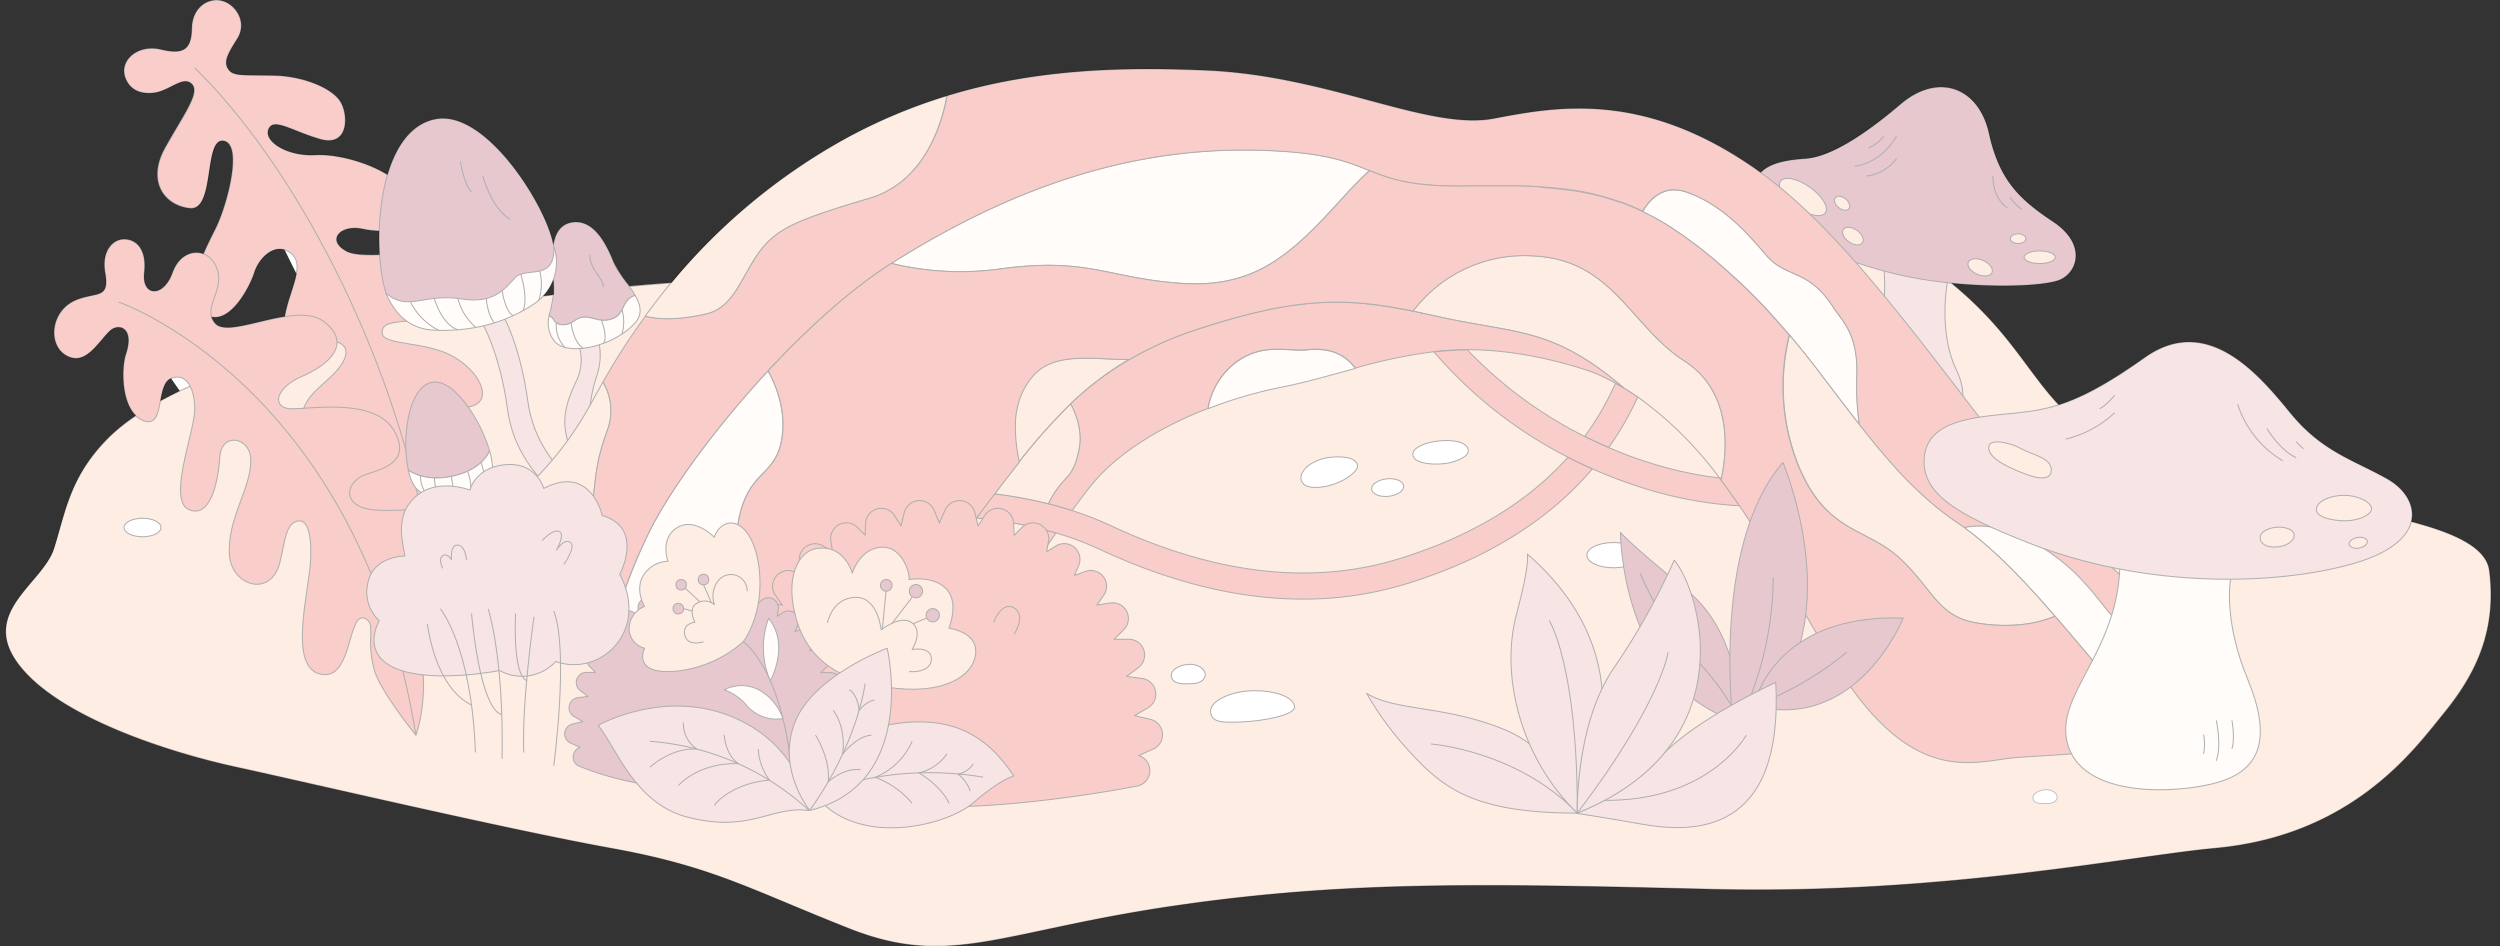 <svg id="圖層_1" data-name="圖層 1" xmlns="http://www.w3.org/2000/svg" viewBox="0 0 572.17 216.53"><rect x="0" y="0" width="572.17" height="216.53" fill="#333333" stroke="none"/><defs><style>.cls-1,.cls-10,.cls-4{fill:#fff;}.cls-2{opacity:0.32;}.cls-3{fill:#fbc6a6;}.cls-10,.cls-3,.cls-4,.cls-5,.cls-6,.cls-7,.cls-8,.cls-9{stroke:#000;stroke-linejoin:round;}.cls-3,.cls-4,.cls-5,.cls-6,.cls-7,.cls-8,.cls-9{stroke-width:0.23px;}.cls-5{fill:#e5aeae;}.cls-6{fill:#b25269;}.cls-7{fill:#fff6eb;}.cls-8{fill:none;}.cls-9{fill:#ea6157;}.cls-10{stroke-width:0.16px;}</style></defs><title>03</title><path class="cls-1" d="M569.73,130.57c-.68-5.22-7.78-8.54-17.86-11.18.93-3.78-1.5-7.52-5.44-9.76-7.66-4.35-14.91-6.18-22.18-15.06s-19.06-23-33.48-12.69C482.13,88,476.34,91,471.19,92.66c-7.4-7.91-11.47-17.13-24.56-27.86,11.37,1.13,22.18.55,25.08-.88,4-2,5.61-8.24-1.83-13.19s-12.27-9.31-14.63-20.09S443.54,16.54,435,23.82s-16.18,12.06-21.66,12.47c-3.75.27-8,.77-10.37,3.2-26.16-18.84-46.32-15.2-61-12.38-15,2.87-37.42-9.73-65.65-11-20.23-.9-39.9-.19-59.52,5.8a123.57,123.57,0,0,0-23.29,9.79,137.79,137.79,0,0,0-39.79,33q-4.86.34-9.65.78A28.35,28.35,0,0,1,140.44,60c-1.84-4.64-4.72-9.81-9.45-9.12-2.76.41-3.92,2.56-4.35,5.23-1.31-8.38-15.19-31-26.87-28.87C94.09,28.29,90.61,33.51,88.69,40c-5-3.12-12.15-4.77-16.44-4.52-6.53.38-11.93-3.14-10.8-5.9s5.28.38,11.8,2.26,6.53-5.27,4.77-8.41-8.38-6-15.31-6.15-9.29.25-10.42-1.38-.38-3.27,2-7-.25-7.83-3.39-8.7S44,1.57,43.9,6.46,42,12.57,36.82,11.31s-9.61,2.43-8.15,6.48c1,2.7,3.39,3.87,6.64,3.44,3.52-.46,6.61-4,8.59-2s-1.91,7-6.13,14.59S37.48,47,43.4,47.67s3.15-16.08,7.72-15.43.89,14.68-1.8,20.07c-.89,1.77-1.89,3.76-2.76,5.8-2.49-.94-5.65.29-7.09,4.31-2.08,5.81-7.08,5.43-6.45,0s-1.87-7.7-4.63-7.68c-2.55,0-5.21,2.7-4.33,7.68,1.1,6.14-2,4.32-6.66,6.24-5.83,2.4-6.56,10.2-2.29,12.67s7-2.52,9.86-5.44c2-2.1,5.92-1.06,3.85,5.12-1,2.95-1.13,10.83,2.28,14.1A43.18,43.18,0,0,0,25,100c-9.13,9-10.06,17.46-12.65,25.54s-17.14,14.56-8.09,26.53,34,20.06,49.82,23.5,62.44,14.35,85.78,18.56,31.66,9.38,54.63,18.44,34.29.64,73.76-5.18,70.85-5.17,123.58-3.88,96.15-7.66,115.14-9.38c31.46-2.85,45.64-22.65,52.11-30.56S571.67,145.58,569.73,130.57ZM124.31,67.76A11.55,11.55,0,0,0,126.65,64a26.62,26.62,0,0,1,.1,2.93c0,.18,0,.36-.07.54ZM83.05,52.41a19.76,19.76,0,0,0,3.74.44c-.06,1.88,0,3.71.08,5.45-3.24.09-5.94,0-7.46-.74C74.51,55,77.9,51.28,83.05,52.41Zm-24.86,10c1-3.15,4-6.19,6.94-5.25l2.72,5.5c-.5,2.8-2.1,6.25-2.67,9.79-6.53,1-13.72,4-15.9,1.59a3.74,3.74,0,0,1-.87-1.53C53,73.55,57.16,65.64,58.19,62.42ZM39,86.66l.15-.06,2,2.87c-1.56.75-3,1.51-4.44,2.27C37.11,89.59,37.54,87.37,39,86.66Z"/><g class="cls-2"><path class="cls-3" d="M25,100C44.46,80.85,115.51,63.6,185.38,63.63S379.51,27,423.91,50.19s35.81,40.52,62.3,53.3,81.57,12.07,83.52,27.08-4.21,25.06-10.68,33-20.65,27.71-52.11,30.56c-19,1.72-62.41,10.67-115.14,9.38s-84.12-1.94-123.58,3.88-50.79,14.24-73.76,5.18-31.29-14.24-54.63-18.44S69.91,179,54.05,175.55,13.29,164,4.23,152.05s5.5-18.44,8.09-26.53S15.84,109,25,100Z"/><ellipse class="cls-4" cx="369.28" cy="127.06" rx="6.1" ry="2.89"/><path class="cls-5" d="M132.39,78.73a11.11,11.11,0,0,1-.59,8.7c-2.28,4.9-3.72,9.21-1.19,15.38L135,100a33.63,33.63,0,0,1,1.5-13.71c1.62-4.72.59-8.45,0-9.3Z"/><path class="cls-6" d="M126.78,73.29c.59,1.09,2.67,1.59,4.72.12,3.21-2.3,5.08,1.06,8.94-.57,2.57-1.09,1.95-4.37,4.93-5.22-1.46-2.53-3.94-5.11-4.93-7.62-1.84-4.64-4.72-9.81-9.45-9.12-6.65,1-4,12.06-4.24,16a41,41,0,0,1-1.08,5.38A2.09,2.09,0,0,1,126.78,73.29Z"/><path class="cls-7" d="M145.37,67.62c-3,.85-2.36,4.13-4.93,5.22-3.86,1.63-5.73-1.73-8.94.57-2.05,1.47-4.13,1-4.72-.12a2.09,2.09,0,0,0-1.11-1,6.74,6.74,0,0,0,1.08,5.62c2.71,3.82,13.67,1.52,18.6-4C147.12,71.88,146.62,69.77,145.37,67.62Z"/><path class="cls-8" d="M135,58.34c-.06,3.32,2.89,5,3.12,7.31"/><path class="cls-8" d="M127.33,73.88a7.3,7.3,0,0,0,1.94,5.62"/><path class="cls-8" d="M142.35,70.91a9.77,9.77,0,0,1,0,5.52"/><path class="cls-8" d="M130.71,73.88s.39,4.25,2.75,5.82"/><path class="cls-8" d="M137.65,73.27s1.51,3.82.5,5.28"/><path class="cls-9" d="M28.67,17.79c-1.46-4,2.93-7.73,8.15-6.48s7,0,7.08-4.85,3.87-7.15,7-6.27,5.77,5,3.39,8.7-3.14,5.36-2,7,3.49,1.2,10.42,1.38,13.56,3,15.31,6.15,1.76,10.29-4.77,8.41-10.67-5-11.8-2.26,4.27,6.28,10.8,5.9S91.83,39.1,94.22,46s-6,7.53-11.17,6.4S74.51,55,79.41,57.56s22-2.45,29.8,3.87S108.46,72.28,99.47,73s-12.19.47-12,3.27,9.79,1.8,16,5.19,9.19,9.67,5,11.33-9.79-2.46-11.39,0,11.19,17.24,10.59,20.84-14.88,13-18.93,11S67.9,110,68.3,101s2.2-10,7-14.38,5.26-7.89.8-8.59-11.78,1-11-5.07,5-12.06,1.58-14.92-7.3.7-8.49,4.39-6.48,13.57-11.83,9c-4.7-4-.16-12.9,3-19.13,2.69-5.39,6.36-19.43,1.8-20.07s-1.8,16.12-7.72,15.43-9.84-6.25-5.63-13.81,8.11-12.51,6.13-14.59-5.07,1.5-8.59,2C32.06,21.66,29.65,20.49,28.67,17.79Z"/><path class="cls-8" d="M44.54,15.52C66.61,37,89.47,79.08,97.61,122.85"/><path class="cls-5" d="M129.93,115s-11.83-7.08-13.74-21.14S109.85,73,109.85,73l4.63-2s4.42,6.83,6.33,20.89S134.56,113,134.56,113Z"/><path class="cls-7" d="M88.34,67.14a18.2,18.2,0,0,0,2.4,4.12,11.29,11.29,0,0,0,8.34,4.29c5.22.29,14.81-.19,23.36-6.16A11.32,11.32,0,0,0,126.94,57a6.4,6.4,0,0,0-.2-.62C125.31,52.27,88.34,67.14,88.34,67.14Z"/><path class="cls-8" d="M94,69.19a14.25,14.25,0,0,0,6.44,6.41"/><path class="cls-8" d="M108.92,74.93a12.72,12.72,0,0,1-4.13-6.63"/><path class="cls-8" d="M111.28,68.3s.32,4,1.91,5.58"/><path class="cls-8" d="M119.19,62.73s1.74,5.37.54,8.36"/><path class="cls-8" d="M123.53,62a11.89,11.89,0,0,1-.23,6.72"/><path class="cls-8" d="M114.91,66.49s.65,4.75,2.55,5.76"/><path class="cls-8" d="M99.38,68.3s1.71,6,5.41,7.18"/><path class="cls-6" d="M99.77,27.24c12.46-2.31,27.43,23.65,27,30.35s-6.58,3.41-8.93,6-4.9,6-12.23,4.82c-8.69-1.37-12.06,3-17.23-1.27C85.12,57.45,85.84,29.82,99.77,27.24Z"/><path class="cls-8" d="M110.51,40.23s1.73,7.21,6.27,10"/><path class="cls-8" d="M105.38,37s.71,5,2.48,6.84"/><path class="cls-5" d="M446.38,60.94s-3.54,13.33,1.35,23.68c6.22,13.17-8.4,15.31-16.58,9-6.47-5-2.37-11.41-.67-19.72a42.32,42.32,0,0,0,.29-15.43S443.4,53.59,446.38,60.94Z"/><path class="cls-7" d="M434.89,89.46c1-1.4,3.69,1.3,3.77,2.79s-1.28,1-2.61-.1C435.23,91.47,434.44,90.12,434.89,89.46Z"/><path class="cls-6" d="M401.2,44.27c0-6.71,6.63-7.58,12.11-8S426.4,31.1,435,23.82s17.94-3.9,20.28,6.82,7.18,15.14,14.63,20.09,5.86,11.2,1.83,13.19-23.48,2.34-38.34-1.32S401.2,51,401.2,44.27Z"/><path class="cls-8" d="M434.05,31.18s-3,5.91-9.58,6.9"/><path class="cls-8" d="M434.05,36.29a10,10,0,0,1-6.87,4"/><path class="cls-8" d="M431.15,31.18a9.35,9.35,0,0,1-3.53,2.7"/><path class="cls-8" d="M456.11,40.29s-.25,4.87,3.36,7.34"/><path class="cls-8" d="M460,45.13a10.57,10.57,0,0,0,2.74,2.77"/><ellipse class="cls-3" cx="466.82" cy="58.87" rx="3.57" ry="1.45"/><ellipse class="cls-3" cx="453.19" cy="61.19" rx="1.72" ry="2.96" transform="translate(214.12 451.02) rotate(-66.17)"/><ellipse class="cls-3" cx="461.88" cy="54.62" rx="1.78" ry="1.11"/><ellipse class="cls-3" cx="412.64" cy="45.09" rx="2.75" ry="6.29" transform="translate(137.98 356.33) rotate(-54.81)"/><ellipse class="cls-3" cx="424.08" cy="54.04" rx="1.61" ry="2.66" transform="translate(135.51 369.47) rotate(-54.81)"/><ellipse class="cls-3" cx="421.6" cy="46.52" rx="1.28" ry="2" transform="translate(119.86 344.62) rotate(-50.95)"/><path class="cls-3" d="M418.71,88.31c1.75,2.29,3.47,4.56,5.2,6.8C422.18,92.87,420.46,90.59,418.71,88.31Z"/><path class="cls-3" d="M376,48.47l-1.42-.65,1.42.65Z"/><path class="cls-3" d="M408.86,75.93l.63.74h0Z"/><path class="cls-3" d="M409.49,76.67h0l.09.1Z"/><path class="cls-7" d="M229.35,61.5c19.73-2.61,24.27,2.23,41,3.35s24.91-6.33,36.08-18.62c2.89-3.18,5.21-5.51,7-7.22-5.34-2.14-10.87-4.5-27.53-4.69C253.54,34,226.37,46.23,204.4,60l-.43.28A67.07,67.07,0,0,0,229.35,61.5Z"/><path class="cls-9" d="M228.75,126.45c-2.89,2.71-7.3,5.56-13.9,2.68a230.85,230.85,0,0,1-36,32.48c8.48,2.91,16.74,3.86,24.4,0,16.44-8.22,29-26.15,38.48-39.66-1.88-.56-3.73-1-5.51-1.43C233.72,123.14,231.09,124.26,228.75,126.45Z"/><path class="cls-3" d="M228.75,126.45c2.34-2.19,5-3.31,7.51-5.9a90.6,90.6,0,0,0-12.9-2l-1.91,2.51c-2.11,2.76-4.33,5.44-6.6,8C221.45,132,225.86,129.16,228.75,126.45Z"/><path class="cls-9" d="M320.32,127.85c-19.92,6.18-42.15,3.66-66-7.5a79,79,0,0,0-8.88-3.48c-1.86-.6-3.69-1.12-5.47-1.57A95.51,95.51,0,0,0,227.59,113c-1.37,1.79-2.77,3.65-4.23,5.57a90.6,90.6,0,0,1,12.9,2c1.78.4,3.63.87,5.51,1.43a72,72,0,0,1,10,3.76c16.21,7.56,31.76,11.36,46.46,11.36a80.14,80.14,0,0,0,23.87-3.57c18.16-5.64,32.3-14.43,42.33-26.23q-2.91-1.29-5.58-2.67C349.58,115,336.71,122.77,320.32,127.85Z"/><path class="cls-9" d="M371.6,88.77c-.61-.36-1.23-.72-1.86-1.06a65.11,65.11,0,0,1-7.06,12.18q2.64,1.32,5.49,2.55a70.86,70.86,0,0,0,6.66-11.59C373.78,90.13,372.7,89.43,371.6,88.77Z"/><polygon class="cls-3" points="425.59 97.27 425.59 97.27 425.59 97.27 425.59 97.27"/><path class="cls-7" d="M376.3,48.62l1.21.61.57.3L379,50l.61.34.93.54.58.34,1.13.71.36.23c.49.31,1,.63,1.47,1l.51.34,1,.71.59.42,1,.72.57.43,1.09.83.46.36c.51.4,1,.81,1.54,1.24l.37.3,1.22,1L393,60l1.08.93.59.51,1.13,1,.53.47c.55.5,1.11,1,1.67,1.54s1.3,1.22,1.94,1.83l.63.62,1.25,1.25.73.75,1.1,1.15.75.81,1,1.11.75.84,1,1.11c.24.29.49.57.74.85l1,1.13.63.74h0l.09.1.95,1.15.69.83,1,1.23.62.76,1.51,1.91.89,1.14.64.82,1,1.35.45.59,1.28,1.66.07.1c1.75,2.28,3.47,4.56,5.2,6.8l.13.16,1.55,2h0a61.65,61.65,0,0,1-.58-11c.34-9.8-3.23-12.52-5.45-16-5.72-8.84-10.7-6.46-15.28-11.82s-10.15-11.6-18.23-14.43c-5.32-1.86-8.5,1.71-10.05,4.36h0Z"/><polygon class="cls-3" points="425.59 97.27 425.59 97.27 425.59 97.26 425.59 97.27"/><path class="cls-3" d="M129.34,138.73c-1.51-8.66,5.85-18.62,6.5-25.11s1.08-9.31,3.25-15.37A12.73,12.73,0,0,0,138,87.43c-.68,1.19-1.33,2.38-2,3.56-11.23,21.21-22.49,23-26.2,36.18-2.16,7.7.37,12.92,19,15.39A6.28,6.28,0,0,0,129.34,138.73Z"/><path class="cls-7" d="M165.5,150.43c6.71-13.43,1.3-21.22,3.68-32.05s8.23-9.31,9.71-17.75S175.8,85,175.76,84.89c-12.3,13.26-22.88,27.84-27.57,37.66-5.11,10.67-7,18-7.75,22,7.11,2.14,14.51,6,21.95,9.7A10.82,10.82,0,0,0,165.5,150.43Z"/><path class="cls-9" d="M480.38,127.17c-21.83-19.34-49.28-66.74-76.1-86.71S356.87,24.25,341.9,27.11s-37.42-9.73-65.65-11c-20.23-.9-39.9-.19-59.52,5.8-1,5.84-4.81,19.59-17.67,23.41-16.48,4.9-21.38,6.91-25.39,12.48s-5.72,12.55-12,14c-7.43,1.71-11.84,1.1-13.93.52A154.12,154.12,0,0,0,138,87.43a12.73,12.73,0,0,1,1.08,10.82c-2.17,6.06-2.6,8.87-3.25,15.37s-8,16.45-6.5,25.11a6.28,6.28,0,0,1-.46,3.83c1.27.17,2.62.33,4,.47a37,37,0,0,1,6,1.13c.51.14,1,.27,1.54.43.72-4,2.64-11.37,7.75-22,4.69-9.82,15.27-24.4,27.57-37.66,9-9.71,19-18.72,28.21-24.6l.43-.28c22-13.78,49.14-26.06,81.53-25.69,16.66.19,22.19,2.55,27.53,4.69,5.05,2,9.93,3.86,23.85,3.5l2.38,0h.41c.75,0,1.49,0,2.21,0h.43c.74,0,1.47,0,2.18,0h.14l2,0h.36l2,.07.42,0,1.94.1.23,0,1.77.13.32,0,1.79.17.4.05c.58.06,1.17.13,1.74.21l.29,0,1.58.23.27,0,1.64.29.38.07,1.58.33.32.07,1.47.35.2.05c.52.13,1,.27,1.54.42l.36.1,1.47.45.34.11,1.4.49.16,0,1.44.55.35.14c.47.19.93.38,1.39.59l.35.15,1.42.65c1.55-2.65,4.73-6.22,10.05-4.36,8.08,2.83,13.66,9.07,18.23,14.43s9.56,3,15.28,11.82c2.22,3.43,5.79,6.15,5.45,16a61.65,61.65,0,0,0,.58,11h0l.86,1.08.5.63.76,1,.6.74.73.89.64.78.71.84.69.81.69.8.74.85.66.74.88,1,.54.6c.47.5.94,1,1.42,1.49l.49.5,1,1,.6.58.92.88.64.6.91.83.67.59.93.8.67.56,1,.81.64.51,1.12.85.56.42c.57.41,1.15.82,1.73,1.21s1.1.77,1.65,1.17c3.12-.64,8.23-.69,14.78,2.79,11.21,6,14.89,12.79,20.15,18.75,4.57,5.18,7.68,15.53,4.38,20.21a89,89,0,0,0,7.38,7.17c1.85-.39,3.66-.83,5.37-1.32C514.69,164.6,502.22,146.51,480.38,127.17Z"/><path class="cls-3" d="M161.64,71.83c6.31-1.45,8-8.44,12-14s8.91-7.58,25.39-12.48c12.86-3.82,16.63-17.57,17.67-23.41a123.57,123.57,0,0,0-23.29,9.79,140.08,140.08,0,0,0-45.73,40.62C149.8,72.93,154.21,73.54,161.64,71.83Z"/><path class="cls-7" d="M310.21,84.31c-3-4-7-4.62-11.12-4.22-4.56.45-10.11-1.76-16.4,3a16.75,16.75,0,0,0-6.22,10.46A99.77,99.77,0,0,1,293,88.67C298.79,87.55,304.42,85.88,310.21,84.31Z"/><path class="cls-3" d="M245,92.46a71.11,71.11,0,0,1,13.35-10.18c-1.75,0-3.71-.09-5.85-.2-9.79-.53-15,.4-18.52,7.51a18.33,18.33,0,0,0-1.7,7.92,35.92,35.92,0,0,0,.92,8.23A132.16,132.16,0,0,1,245,92.46Z"/><path class="cls-3" d="M393.89,109.85c0-.13.06-.28.09-.42l-.45-.05Z"/><path class="cls-3" d="M325.51,71.69l3.66.79.35.08c17.34,3.81,25.13,2.42,40.37,14.79l1.71,1.42h0c1.1.66,2.18,1.36,3.23,2.08a84.67,84.67,0,0,1,18.7,18.53l.45.05c1.52-7,2.23-20-8.49-26.86-12.2-7.85-16.35-23-34.21-24a31.9,31.9,0,0,0-27.92,12.63l2.15.46Z"/><path class="cls-9" d="M246.91,103c-1.53,7.22-3.48,5.27-7,12.27h0c1.78.45,3.61,1,5.47,1.57,1.57-2.18,3.05-4.17,4.43-5.86,6.36-7.77,16.59-13.6,26.65-17.5a16.75,16.75,0,0,1,6.22-10.46c6.29-4.72,11.84-2.51,16.4-3,4.07-.4,8.08.19,11.12,4.22a119.17,119.17,0,0,1,18-3.75q3.17-.36,6.48-.45h1.17C351.05,80,365,85.38,365,85.38a52.43,52.43,0,0,1,4.76,2.33c.63.34,1.25.7,1.86,1.06h0l-1.71-1.42c-15.24-12.37-23-11-40.37-14.79l-.35-.08-3.66-.79-.13.08.13-.08-2.15-.46c-14.94-3-25.78-3.55-48.9,4a80.38,80.38,0,0,0-16.07,7.1A71.11,71.11,0,0,0,245,92.46C246.4,95.06,247.78,98.94,246.91,103Z"/><path class="cls-3" d="M239.92,115.3c3.51-7,5.46-5,7-12.27.87-4.09-.51-8-1.87-10.57a132.16,132.16,0,0,0-11.8,13.28c-1.84,2.31-3.7,4.74-5.65,7.29a95.51,95.51,0,0,1,12.33,2.27Z"/><polygon class="cls-3" points="325.38 71.77 325.51 71.69 325.51 71.69 325.38 71.77"/><path class="cls-9" d="M393.53,109.38a85,85,0,0,1-16.11-3.5c-3.25-1-6.33-2.19-9.25-3.44q-2.85-1.23-5.49-2.55A97.16,97.16,0,0,1,335.86,80.1h-1.17q-3.31.09-6.48.45a100.15,100.15,0,0,0,30.62,24.07q2.67,1.38,5.58,2.67a111.51,111.51,0,0,0,11.21,4.25,89.68,89.68,0,0,0,22.51,4.22c-1.37-2-2.78-4-4.24-5.92Z"/><path class="cls-7" d="M470.34,141.05c6.46,7.44,12.63,15.15,18.5,21.44,3.3-4.68.19-15-4.38-20.21-5.26-6-8.94-12.79-20.15-18.75-6.55-3.48-11.66-3.43-14.78-2.79C456.77,126,463.71,133.39,470.34,141.05Z"/><path class="cls-3" d="M449.53,120.74q-.82-.6-1.65-1.17c-.58-.39-1.16-.8-1.73-1.21l-.56-.42-1.12-.85-.64-.51-1-.81-.67-.56-.93-.8-.67-.59-.91-.83-.64-.6-.92-.88-.6-.58-1-1-.49-.5c-.48-.49-.95-1-1.42-1.49l-.54-.6-.88-1-.66-.74-.74-.85-.69-.8-.69-.81-.71-.84-.64-.78-.73-.89-.6-.74L427,99l-.5-.63-.86-1.08h0l-1.55-2-.13-.16c-1.73-2.24-3.45-4.51-5.2-6.8l-.07-.1-1.28-1.66-.45-.59-1-1.35-.64-.82-.89-1.14-1.51-1.91-.62-.76-1-1.23-.69-.83-.95-1.15-.09-.1a48.78,48.78,0,0,0,2.14,30.08c.36.85.72,1.63,1.09,2.38a30.42,30.42,0,0,0,3.39,5.46C422,122,428.94,122.22,435,128c7.73,7.32,8.54,13.22,17.7,14.64a37.68,37.68,0,0,0,10.32.27,28.15,28.15,0,0,0,7.3-1.85C463.71,133.39,456.77,126,449.53,120.74Z"/><path class="cls-9" d="M488.84,162.49c-5.87-6.29-12-14-18.5-21.44a28.15,28.15,0,0,1-7.3,1.85,37.68,37.68,0,0,1-10.32-.27c-9.16-1.42-10-7.32-17.7-14.64-6.08-5.77-13-6-18.91-13.4a30.42,30.42,0,0,1-3.39-5.46c-.37-.75-.73-1.53-1.09-2.38a48.78,48.78,0,0,1-2.14-30.08l-.63-.74-1-1.13c-.25-.28-.5-.56-.74-.85l-1-1.11-.75-.84-1-1.11-.75-.81-1.1-1.15-.73-.75-1.25-1.25-.63-.62c-.64-.61-1.28-1.23-1.94-1.83s-1.12-1-1.67-1.54l-.53-.47-1.13-1-.59-.51L393,60l-.56-.48-1.22-1-.37-.3c-.52-.43-1-.84-1.54-1.24l-.46-.36-1.09-.83-.57-.43-1-.72-.59-.42-1-.71-.51-.34c-.49-.34-1-.66-1.47-1l-.36-.23-1.13-.71-.58-.34-.93-.54L379,50l-.94-.51-.57-.3-1.21-.61-.3-.15-1.42-.65-.35-.15c-.46-.21-.92-.4-1.39-.59l-.35-.14-1.44-.55-.16,0-1.4-.49-.34-.11-1.47-.45-.36-.1c-.51-.15-1-.29-1.54-.42l-.2-.05-1.47-.35-.32-.07L362.21,44l-.38-.07-1.64-.29-.27,0-1.58-.23-.29,0c-.57-.08-1.16-.15-1.74-.21l-.4-.05-1.79-.17-.32,0L352,42.71l-.23,0-1.94-.1-.42,0-2-.07h-.36l-2,0h-.14c-.71,0-1.44,0-2.18,0h-.43c-.72,0-1.46,0-2.21,0h-.41l-2.38,0c-13.92.36-18.8-1.47-23.85-3.5-1.84,1.71-4.16,4-7,7.22C295.24,58.52,287.05,66,270.33,64.85s-21.25-6-41-3.35A67.07,67.07,0,0,1,204,60.29c-9.25,5.88-19.19,14.89-28.21,24.6,0,.06,4.61,7.33,3.13,15.74s-7.33,6.93-9.71,17.75,3,18.62-3.68,32.05a10.82,10.82,0,0,1-3.11,3.86,140.06,140.06,0,0,0,16.5,7.32,230.85,230.85,0,0,0,36-32.48c2.27-2.58,4.49-5.26,6.6-8l1.91-2.51c1.46-1.92,2.86-3.78,4.23-5.57,1.95-2.55,3.81-5,5.65-7.29a35.92,35.92,0,0,1-.92-8.23,18.33,18.33,0,0,1,1.7-7.92c3.55-7.11,8.73-8,18.52-7.51,2.14.11,4.1.17,5.85.2a80.38,80.38,0,0,1,16.07-7.1c23.12-7.5,34-7,48.9-4A31.9,31.9,0,0,1,351.28,58.6c17.86,1,22,16.12,34.21,24,10.72,6.89,10,19.83,8.49,26.86,0,.14-.06.29-.09.42,1.46,1.93,2.87,3.91,4.24,5.92,10.35,15.18,18.27,32,26.74,43.21,15.59,20.59,28.07,15,36.8,14.35,7.59-.54,22.24-1.08,34.55-3.67A89,89,0,0,1,488.84,162.49Z"/><path class="cls-9" d="M260.11,179.93a3.6,3.6,0,0,0,.51-7h0L264,171.4a3.6,3.6,0,0,0-.71-6.76l-3.61-.85,3.1-1.84a3.6,3.6,0,0,0-1.38-6.66l-3.57-.46,2.71-2.05a3.6,3.6,0,0,0-2.15-6.47H255l2.2-2.21a3.59,3.59,0,0,0-3.09-6.09l-3.07.46,1.58-2.25a3.6,3.6,0,0,0-4.16-5.45l-2.58.92,1-2.27a3.6,3.6,0,0,0-5.25-4.44l-2.08,1.32.42-2.44a3.6,3.6,0,0,0-6.12-3.12l-1.73,1.78-.14-2.77a3.6,3.6,0,0,0-6.64-1.73l-1.48,2.34-.76-3.06a3.6,3.6,0,0,0-6.81-.53L215,119.68l-1.22-2.91a3.6,3.6,0,0,0-6.81.52l-.75,3.06L204.74,118a3.6,3.6,0,0,0-6.63,1.74L198,122.5l-1.73-1.77a3.6,3.6,0,0,0-6.12,3.12l.42,2.44L188.45,125a3.6,3.6,0,0,0-5.24,4.44l1,2.28-2.57-.93a3.6,3.6,0,0,0-4.16,5.46l1.57,2.24L176,138a3.59,3.59,0,0,0-3.09,6.09l2.2,2.21h-3.4a3.59,3.59,0,0,0-2.16,6.46l2.72,2.06-3.58.46a3.6,3.6,0,0,0-1.38,6.66l3.11,1.84-3.63.85a3.6,3.6,0,0,0-.71,6.76L169.4,173h0a3.6,3.6,0,0,0,.51,7A207.32,207.32,0,0,0,215,184.7C236.28,184.7,260.11,179.93,260.11,179.93Z"/><path class="cls-8" d="M227.4,142.43s1.88-5,4.71-3.28,0,6,0,6"/><path class="cls-6" d="M162.14,180.79c17.15,0,29.06-5.2,29.06-5.2a2.32,2.32,0,0,0,.33-4.48h0l2.16-1a2.31,2.31,0,0,0-.45-4.35l-2.33-.55,2-1.18a2.32,2.32,0,0,0-.89-4.3l-2.3-.29,1.75-1.33a2.31,2.31,0,0,0-1.39-4.16h-2.19l1.42-1.42a2.32,2.32,0,0,0-2-3.93l-2,.3,1-1.45a2.32,2.32,0,0,0-2.68-3.51l-1.66.59.62-1.46a2.32,2.32,0,0,0-3.38-2.87l-1.34.86.27-1.57a2.33,2.33,0,0,0-3.95-2l-1.11,1.15-.1-1.78a2.31,2.31,0,0,0-4.27-1.12l-1,1.51-.48-2a2.32,2.32,0,0,0-4.39-.34l-.79,1.88-.78-1.88a2.32,2.32,0,0,0-4.39.34l-.49,2-1-1.51a2.32,2.32,0,0,0-4.27,1.11l-.09,1.79L150,137.44a2.32,2.32,0,0,0-3.94,2l.27,1.57-1.34-.86a2.32,2.32,0,0,0-3.38,2.86l.62,1.47-1.66-.6a2.32,2.32,0,0,0-2.68,3.52l1,1.45-2-.31a2.32,2.32,0,0,0-2,3.93l1.41,1.42H134.2a2.32,2.32,0,0,0-1.39,4.17l1.75,1.32-2.3.3a2.32,2.32,0,0,0-.89,4.29l2,1.19-2.33.55a2.31,2.31,0,0,0-.46,4.35l2.17,1h0a2.32,2.32,0,0,0,.33,4.48S144.87,180.79,162.14,180.79Z"/><path class="cls-3" d="M147.53,148.36s-3,5.88,6.56,5.31a27.4,27.4,0,0,0,16-6.78s5-6.34,3.6-17.16-7.93-12.56-10.24-6.78c0,0-4.18-4.37-8.08-2.4s-3,6.5-2.5,7.91a6.89,6.89,0,0,0-5.82,3.57c-1.67,3.26.45,6.78.45,6.78a5.5,5.5,0,0,0-3.52,4.91A4.66,4.66,0,0,0,147.53,148.36Z"/><circle class="cls-6" cx="155.9" cy="133.84" r="1.2"/><circle class="cls-6" cx="161.01" cy="132.64" r="1.2"/><circle class="cls-6" cx="155.24" cy="139.3" r="1.21"/><line class="cls-3" x1="156.45" y1="139.3" x2="162.39" y2="140.95"/><line class="cls-3" x1="161.01" y1="133.84" x2="163.79" y2="140.12"/><line class="cls-3" x1="156.81" y1="134.6" x2="163.14" y2="140.51"/><path class="cls-8" d="M170.12,146.89s10.52,6.82,11.61,37.49"/><path class="cls-7" d="M175.92,141.51a19,19,0,0,0,.38,14.29S180.88,147.72,175.92,141.51Z"/><path class="cls-7" d="M165.75,157.88a11.85,11.85,0,0,1,5.22,3.68,9.08,9.08,0,0,0,8.22,2.91,11.89,11.89,0,0,0-5.53-6.59A8.58,8.58,0,0,0,165.75,157.88Z"/><path class="cls-3" d="M161,146.89s-3.61,1.2-4.26-1.49,2.3-3,2.3-3-1.41-2.61,0-4a3.38,3.38,0,0,1,4.47,0,5.82,5.82,0,0,1,.93-5.57A3.71,3.71,0,0,1,171,135.3"/><path class="cls-3" d="M186.64,125.58c6.58-1.25,8.42,5.57,8.42,5.57s1.81-5.9,7-5.92c4.28,0,6.16,5.5,6,7.41,0,0,5.32-1,8.39,2,3.23,3.13.72,9.13.72,9.13s5.88.77,6.14,4.92c.31,5.06-5.8,10.15-18.13,8.86s-20.08-6.08-22.9-15.75S182.78,126.31,186.64,125.58Z"/><polyline class="cls-3" points="202.79 135.3 201.77 145.79 211.93 141.51"/><line class="cls-3" x1="208.76" y1="136.7" x2="201.77" y2="145.79"/><circle class="cls-6" cx="202.84" cy="133.97" r="1.33"/><circle class="cls-6" cx="213.48" cy="140.81" r="1.52"/><circle class="cls-6" cx="209.63" cy="135.3" r="1.52"/><path class="cls-3" d="M189.36,142.56s1.11-5.69,6.36-5.85,5.95,7.45,5.95,7.45,4.5-3.61,7.09-1.6,0,6.09,0,6.09,3.93-.74,4.35,1.71-2.11,3.57-5.07,3.35"/><path class="cls-4" d="M277.1,163.27c-.68-2.72,4.66-5.21,10-5.19s8.92,1.6,9.18,3.6-7.18,3.33-11.83,3.53S277.63,165.4,277.1,163.27Z"/><path class="cls-6" d="M370.86,121.84s0,35.32,27.27,43.45c0,0,1.06-19.56-12.16-30.28S370.86,121.84,370.86,121.84Z"/><path class="cls-8" d="M375.38,131.15C383,149.29,392,151.5,398.13,165.29"/><path class="cls-4" d="M268.1,154.9c-.47-2.17,4.06-3.7,6.41-2.34s1.35,3.68-1.24,3.87S268.47,156.63,268.1,154.9Z"/><path class="cls-9" d="M15.11,81.33c-4.27-2.47-3.54-10.27,2.29-12.67,4.66-1.92,7.76-.1,6.66-6.24-.88-5,1.78-7.67,4.33-7.68,2.76,0,5.25,2.25,4.63,7.68s4.37,5.81,6.45,0,7.75-5.8,9.81-1.82c2.88,5.56-3.37,9.75,0,13.45s18.66-5.38,25-.34,1,9.76-5.21,12.45-6.89,7.23-2.52,7.39S86,90.83,90.31,98.77c3.73,6.86-2.47,8.47-6.39,9.75-4.78,1.56-5.89,7.06.84,8.07s16.35-2.13,28.89,4c9.65,4.68-.91,14.48-13.59,14.48-10.27,0,.83,15.89-4.87,33.21,0,0-8.24-10.17-9.55-15-1.94-7.09.59-10.72-2.2-11.77C79.5,140,80.72,156,73.32,154.29s-2.65-18.67-2.25-25.83S70,118,67.27,119.59s-2.22,8.79-4.37,11.85c-3.3,4.68-9.87,1.61-10.36-4.18-.73-8.57,5.29-15.92,4.83-22.44-.34-4.86-6.73-5.92-7.07-.2s-2.2,14.16-7.08,12,1.13-17.32,1.32-22.53-2-9.08-5.52-7.4-1.1,12-6.56,9.42C27.66,93.8,27.71,84.31,28.82,81,30.89,74.83,27,73.79,25,75.89,22.14,78.81,19.47,83.84,15.11,81.33Z"/><path class="cls-8" d="M27.19,69.14s55,19,68,99.1"/><path class="cls-6" d="M408.06,105.85s18.29,43.18-11.2,61.84C396.86,167.69,391.1,125.4,408.06,105.85Z"/><path class="cls-8" d="M405.84,132.2a76.68,76.68,0,0,1-9,35.49"/><path class="cls-6" d="M435.59,141.45s-10.45,26.23-34.23,20.07C401.36,161.52,405.55,140.42,435.59,141.45Z"/><path class="cls-8" d="M422.62,149.29a73,73,0,0,1-21.26,12.23"/><path class="cls-6" d="M104.29,108.8c4.8-1.23,6.87-3.7,7.76-5.6C110,96,103.63,86.28,98.67,87.54c-5.36,1.36-6.76,13.15-5.21,20.08C95.27,108.79,98.82,110.2,104.29,108.8Z"/><path class="cls-7" d="M112.05,103.2c-.89,1.9-3,4.37-7.76,5.6-5.47,1.4-9,0-10.83-1.18a10.23,10.23,0,0,0,1.6,3.93c3.61,4.62,18.17,2.17,17.65-4.9A17.45,17.45,0,0,0,112.05,103.2Z"/><path class="cls-8" d="M103.28,109a40,40,0,0,1,.61,4.73"/><path class="cls-8" d="M110.08,105.87a11.73,11.73,0,0,1,.76,5"/><path class="cls-8" d="M107,107.87a10.53,10.53,0,0,1,.71,4.91"/><path class="cls-8" d="M99.43,109.35s0,3,1.24,4.52"/><path class="cls-8" d="M96.24,108.88a6.74,6.74,0,0,0,1.54,4.44"/><path class="cls-4" d="M298.42,110.86c-2.15-2,1-5.77,6.41-6.23s6.71,1.6,5.38,3.12C307.07,111.3,300.15,112.46,298.42,110.86Z"/><ellipse class="cls-4" cx="317.6" cy="111.57" rx="3.68" ry="2.01" transform="translate(-10.08 34.46) rotate(-6.11)"/><path class="cls-4" d="M323.36,103.91c.14-3,10.81-4.41,12.5-1.47.82,1.43-1,2.68-3.85,3.41S323.24,106.35,323.36,103.91Z"/><path class="cls-7" d="M510.52,132.6s-1.79,9.06,3.88,22.79,2.85,20.74-6.56,23.59c-8.84,2.67-31.82,4.12-34.79-9.33-2.38-10.82,11.22-20.16,12.1-39.38S509.83,120.05,510.52,132.6Z"/><path class="cls-8" d="M507.23,164.87s1.32,5.73,0,9.24"/><path class="cls-8" d="M510.81,164.87s.8,4.12,0,6.51"/><path class="cls-8" d="M504.32,168.12a11.18,11.18,0,0,1,0,4.45"/><path class="cls-5" d="M440.36,105.47c.16-9.53,11.92-10,20.69-10.9s15.29-2.4,29.72-12.69S517,85.7,524.25,94.57s14.52,10.71,22.18,15.06S556.1,124,538.55,129s-47.54,5.86-74.49-4.84C448.27,117.92,440.23,113.26,440.36,105.47Z"/><path class="cls-8" d="M512.13,92.52a23.34,23.34,0,0,0,10.31,12.92"/><path class="cls-8" d="M518.83,98.06s2.71,4.77,6.71,6.71"/><path class="cls-8" d="M484,94.45a25.13,25.13,0,0,1-11.25,6.06"/><path class="cls-8" d="M484,90.46s-2.19,2.58-3.48,3.09"/><path class="cls-8" d="M525.54,101.08a10.66,10.66,0,0,0,1.68,1.63"/><path class="cls-3" d="M530.16,116.81c-.31-2.42,4.64-4,8.23-3.26s5.13,2.53,4,3.75-3.75,2.09-6.76,1.86S530.32,118.12,530.16,116.81Z"/><path class="cls-3" d="M517.28,123c.06-2,4.32-3,6.68-1.88s.66,3.59-2.36,4S517.25,124.29,517.28,123Z"/><path class="cls-3" d="M455.27,101.9c.49-1.39,4.58-.75,7.35.81,2.34,1.32,6.78,2.05,6.85,4.71s-3,2.13-5.49,1.22S454.18,105,455.27,101.9Z"/><ellipse class="cls-3" cx="539.73" cy="124.2" rx="2.11" ry="1.22" transform="translate(-13.59 100.37) rotate(-10.49)"/><path class="cls-5" d="M232,177.57s-3.28.94-9.12,6.06-24,9.7-34,.75,4.86-17.77,18.13-19C219.78,164.17,226.86,169.76,232,177.57Z"/><path class="cls-8" d="M186.64,181.86s15.92-7.73,38.37-4"/><path class="cls-8" d="M208.76,169.66a15.85,15.85,0,0,1-8.44,8.25,20.31,20.31,0,0,1,8.44,5.93"/><path class="cls-8" d="M216.71,172.56a10.88,10.88,0,0,1-6.38,4.34s4.94,2.84,6.89,6.94"/><path class="cls-8" d="M222.76,174.8a5.36,5.36,0,0,1-3.49,2.37,8.07,8.07,0,0,1,2.77,3.9"/><path class="cls-5" d="M136.89,166c4.13,5,8.3,17.84,20.39,21,14.57,3.78,19.25-2.7,27.87-1.49,0,0-1.44-14.53-17.24-21.31S136.89,166,136.89,166Z"/><path class="cls-8" d="M148.72,169.66a60.24,60.24,0,0,1,36.43,15.82"/><path class="cls-8" d="M163.58,184.38c-.14-.53,4.46-5.25,12.53-5.82a13,13,0,0,1-2.56-7.13"/><path class="cls-8" d="M155.28,179.77s4.48-5.28,13.72-5c0,0-2.76-1.48-3.26-6.56"/><path class="cls-8" d="M148.72,175.55c.6-.38,4.9-4.37,10.75-4.12a7,7,0,0,1-3.06-6.06"/><path class="cls-5" d="M203.05,148.36s7.31,31-17.73,37.12c0,0-7.62-9.33-3.42-20.11S203.05,148.36,203.05,148.36Z"/><path class="cls-8" d="M198,156.45s-1.59,13.55-12.67,29"/><path class="cls-8" d="M186.64,168.24s3.47,5.28,2.91,10.68c0,0,3.62-3.29,7.4-2.76"/><path class="cls-8" d="M190.69,162.58s3,3.5,2.17,10c0,0,3.11-4.09,6.57-4.32"/><path class="cls-8" d="M194.34,157.88c.78.27,2.07,2,2.28,4.7,0,0,1.77-2.22,3.59-2.35"/><path class="cls-5" d="M312.79,158.69a71.36,71.36,0,0,0,9.15,12.6c8.07,9,15.12,14.8,39.05,14.8,0,0-3.32-13.62-16.75-19.14S319.26,162.76,312.79,158.69Z"/><path class="cls-8" d="M361,186.09c-13.81-14.36-33.5-15.82-33.5-15.82"/><path class="cls-5" d="M349.55,126.78s.72,1.95-2.44,13.68c-3.89,14.38,1.07,33.29,13.88,45.63,0,0,1.52-4.11,3.42-9.93C366.89,168.52,372.43,146.71,349.55,126.78Z"/><path class="cls-8" d="M354.56,142s6.54,10.23,6.43,44.07"/><path class="cls-5" d="M406.42,156.18s-18.73,8.5-26.5,17.19-19.22,12.76-19.22,12.76,6.74,1,14.91,2.46C387.53,190.75,408.26,191.18,406.42,156.18Z"/><path class="cls-8" d="M399.66,168.27s-8.53,15.49-33.35,14.89"/><path class="cls-5" d="M383.17,128.22c6.11,7.15,16.39,42.39-22.18,57.87,0,0-.49-20.28,8.38-33.22A155.64,155.64,0,0,0,383.17,128.22Z"/><path class="cls-8" d="M381.78,149.29s-1.57,11.49-20.79,36.8"/><path class="cls-5" d="M86.8,142.08s-4.48,7.48,3.86,10.94,23.71.44,23.71.44a10.5,10.5,0,0,0,12.82-2.07c10.21,3.66,21.53-7,14.65-19.95,0,0,5.72-10.58-4-13.44,0,0-2.58-11.86-13.4-6.21,0,0-1.65-6.16-8.88-5.42-6.9.7-8,5.8-8,5.8s-6.91-2.69-11.81,1c-5.71,4.24-3.53,11-3.1,14.08,0,0-7,0-8.37,5.82A9,9,0,0,0,86.8,142.08Z"/><path class="cls-8" d="M100.8,139.36s7.18,8.67,8,32.86"/><path class="cls-8" d="M97.76,142.82c.27.7,1.68,14.31,10.16,18.55"/><path class="cls-8" d="M101.31,130.09s-1.11-2.18,0-2.89,2,.86,2,.86-.31-3.42,1.46-3.32,2,3.41,2,3.41"/><path class="cls-8" d="M124.06,123.74s2.8-3.13,4.16-1.94c.95.84-.84,4.07-.84,4.07s1.67-2.68,3.14-1.76-1.47,5.08-1.47,5.08"/><path class="cls-8" d="M111.73,139.36s3.6,10.73,3.18,34.32"/><path class="cls-8" d="M107.92,140.42s1.79,21.86,7,23.18"/><path class="cls-8" d="M118,140.42s-.81,14,2.59,15.37"/><path class="cls-8" d="M122.22,141.14s-2.81,19.29-2.35,31.08"/><path class="cls-8" d="M126.74,175.26s3.51-26.26,0-35.44"/><path class="cls-10" d="M465.29,182.79c-.33-1.56,2.91-2.64,4.58-1.68s1,2.63-.88,2.77S465.56,184,465.29,182.79Z"/><ellipse class="cls-4" cx="32.62" cy="120.73" rx="4.23" ry="2.12"/></g></svg>